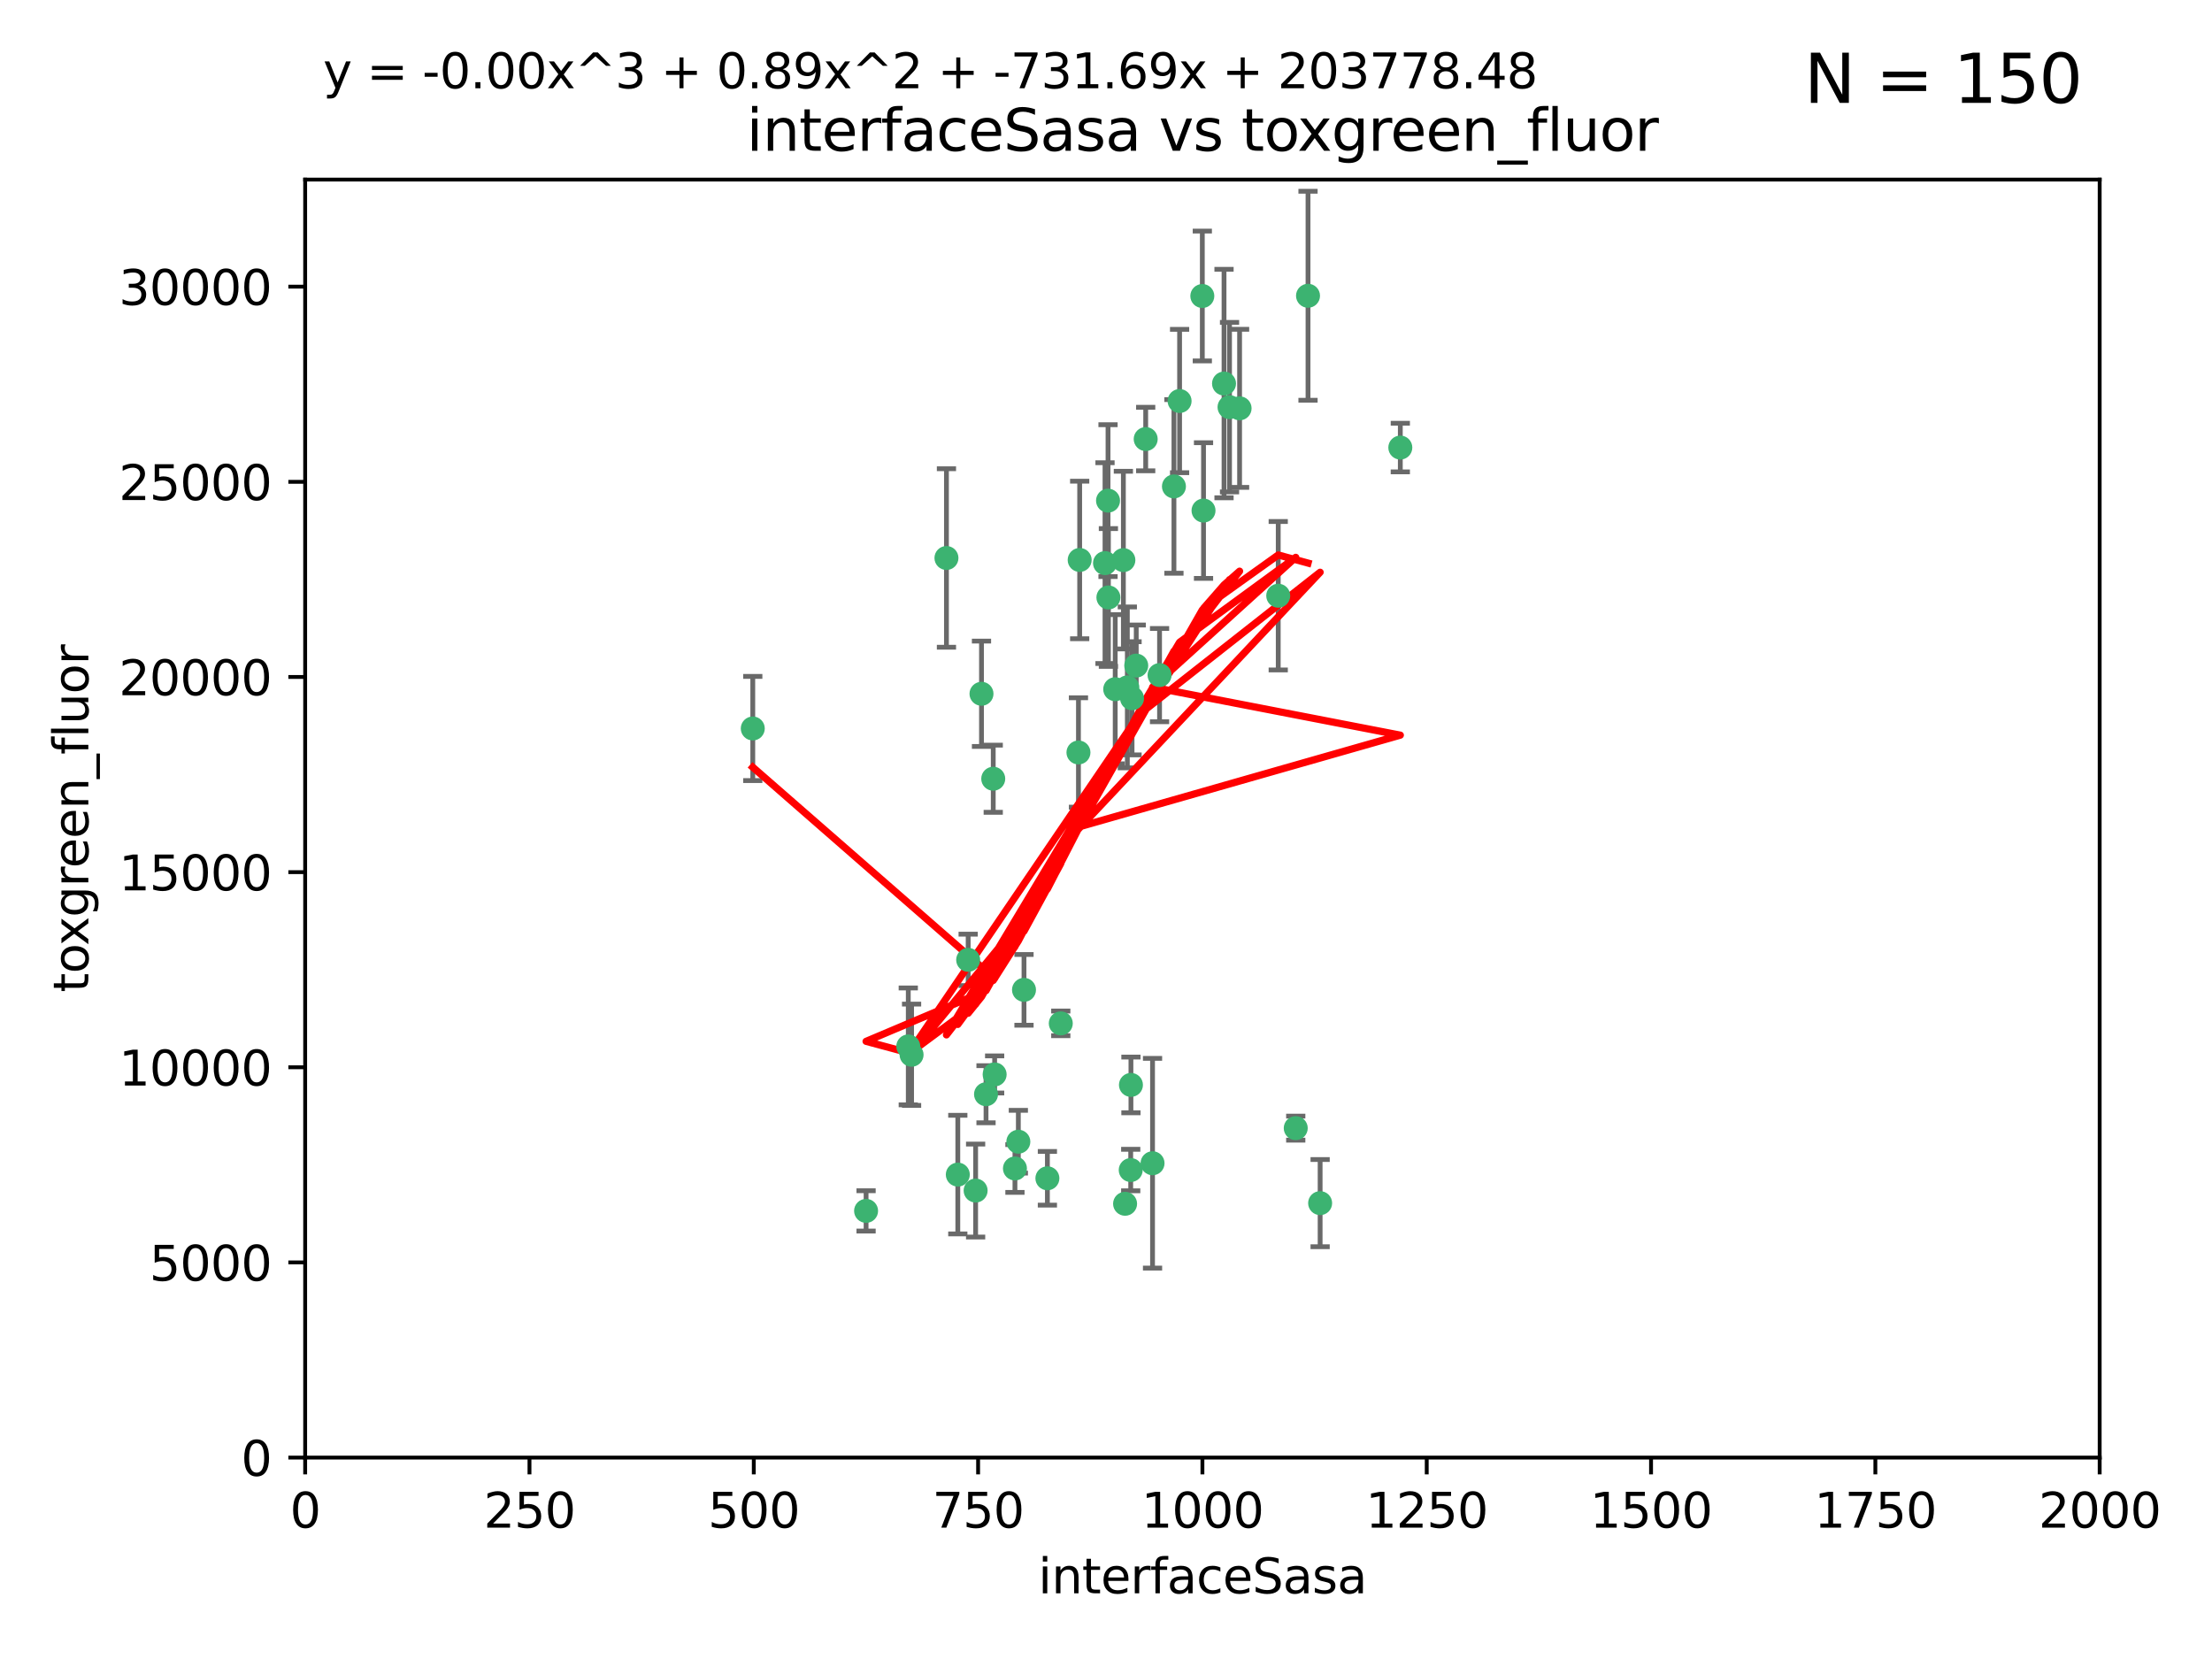<?xml version="1.0" encoding="utf-8" standalone="no"?>
<!DOCTYPE svg PUBLIC "-//W3C//DTD SVG 1.1//EN"
  "http://www.w3.org/Graphics/SVG/1.1/DTD/svg11.dtd">
<svg xmlns:xlink="http://www.w3.org/1999/xlink" width="460.8pt" height="345.6pt" viewBox="0 0 460.8 345.6" xmlns="http://www.w3.org/2000/svg" version="1.1">
 <defs>
  <style type="text/css">*{stroke-linejoin: round; stroke-linecap: butt}</style>
 </defs>
 <g id="figure_1">
  <g id="patch_1">
   <path d="M 0 345.6 
L 460.8 345.6 
L 460.8 0 
L 0 0 
z
" style="fill: #ffffff"/>
  </g>
  <g id="axes_1">
   <g id="patch_2">
    <path d="M 63.571 303.64 
L 437.4 303.64 
L 437.4 37.411 
L 63.571 37.411 
z
" style="fill: #ffffff"/>
   </g>
   <g id="PathCollection_1">
    <defs>
     <path id="mcbf1592c3c" d="M 0 1.118 
C 0.297 1.118 0.581 1 0.791 0.791 
C 1 0.581 1.118 0.297 1.118 0 
C 1.118 -0.297 1 -0.581 0.791 -0.791 
C 0.581 -1 0.297 -1.118 0 -1.118 
C -0.297 -1.118 -0.581 -1 -0.791 -0.791 
C -1 -0.581 -1.118 -0.297 -1.118 0 
C -1.118 0.297 -1 0.581 -0.791 0.791 
C -0.581 1 -0.297 1.118 0 1.118 
z
" style="stroke: #3cb371"/>
    </defs>
    <g clip-path="url(#p2c96ef1bb4)">
     <use xlink:href="#mcbf1592c3c" x="272.484" y="61.614" style="fill: #3cb371; stroke: #3cb371"/>
     <use xlink:href="#mcbf1592c3c" x="266.28" y="124.1" style="fill: #3cb371; stroke: #3cb371"/>
     <use xlink:href="#mcbf1592c3c" x="250.716" y="106.358" style="fill: #3cb371; stroke: #3cb371"/>
     <use xlink:href="#mcbf1592c3c" x="254.987" y="79.9" style="fill: #3cb371; stroke: #3cb371"/>
     <use xlink:href="#mcbf1592c3c" x="258.229" y="85.062" style="fill: #3cb371; stroke: #3cb371"/>
     <use xlink:href="#mcbf1592c3c" x="241.557" y="140.634" style="fill: #3cb371; stroke: #3cb371"/>
     <use xlink:href="#mcbf1592c3c" x="230.194" y="117.306" style="fill: #3cb371; stroke: #3cb371"/>
     <use xlink:href="#mcbf1592c3c" x="244.553" y="101.33" style="fill: #3cb371; stroke: #3cb371"/>
     <use xlink:href="#mcbf1592c3c" x="232.318" y="143.574" style="fill: #3cb371; stroke: #3cb371"/>
     <use xlink:href="#mcbf1592c3c" x="256.134" y="84.817" style="fill: #3cb371; stroke: #3cb371"/>
     <use xlink:href="#mcbf1592c3c" x="234.02" y="116.682" style="fill: #3cb371; stroke: #3cb371"/>
     <use xlink:href="#mcbf1592c3c" x="238.669" y="91.463" style="fill: #3cb371; stroke: #3cb371"/>
     <use xlink:href="#mcbf1592c3c" x="245.731" y="83.54" style="fill: #3cb371; stroke: #3cb371"/>
     <use xlink:href="#mcbf1592c3c" x="269.927" y="235.012" style="fill: #3cb371; stroke: #3cb371"/>
     <use xlink:href="#mcbf1592c3c" x="240.095" y="242.324" style="fill: #3cb371; stroke: #3cb371"/>
     <use xlink:href="#mcbf1592c3c" x="291.711" y="93.237" style="fill: #3cb371; stroke: #3cb371"/>
     <use xlink:href="#mcbf1592c3c" x="224.916" y="116.65" style="fill: #3cb371; stroke: #3cb371"/>
     <use xlink:href="#mcbf1592c3c" x="250.465" y="61.664" style="fill: #3cb371; stroke: #3cb371"/>
     <use xlink:href="#mcbf1592c3c" x="204.462" y="144.527" style="fill: #3cb371; stroke: #3cb371"/>
     <use xlink:href="#mcbf1592c3c" x="201.688" y="199.958" style="fill: #3cb371; stroke: #3cb371"/>
     <use xlink:href="#mcbf1592c3c" x="230.822" y="104.293" style="fill: #3cb371; stroke: #3cb371"/>
     <use xlink:href="#mcbf1592c3c" x="224.662" y="156.754" style="fill: #3cb371; stroke: #3cb371"/>
     <use xlink:href="#mcbf1592c3c" x="275.007" y="250.635" style="fill: #3cb371; stroke: #3cb371"/>
     <use xlink:href="#mcbf1592c3c" x="236.699" y="138.657" style="fill: #3cb371; stroke: #3cb371"/>
     <use xlink:href="#mcbf1592c3c" x="230.901" y="124.464" style="fill: #3cb371; stroke: #3cb371"/>
     <use xlink:href="#mcbf1592c3c" x="234.375" y="250.767" style="fill: #3cb371; stroke: #3cb371"/>
     <use xlink:href="#mcbf1592c3c" x="212.14" y="237.838" style="fill: #3cb371; stroke: #3cb371"/>
     <use xlink:href="#mcbf1592c3c" x="206.91" y="162.223" style="fill: #3cb371; stroke: #3cb371"/>
     <use xlink:href="#mcbf1592c3c" x="235.596" y="226.007" style="fill: #3cb371; stroke: #3cb371"/>
     <use xlink:href="#mcbf1592c3c" x="189.211" y="217.987" style="fill: #3cb371; stroke: #3cb371"/>
     <use xlink:href="#mcbf1592c3c" x="203.241" y="248.016" style="fill: #3cb371; stroke: #3cb371"/>
     <use xlink:href="#mcbf1592c3c" x="220.981" y="213.19" style="fill: #3cb371; stroke: #3cb371"/>
     <use xlink:href="#mcbf1592c3c" x="213.318" y="206.203" style="fill: #3cb371; stroke: #3cb371"/>
     <use xlink:href="#mcbf1592c3c" x="235.826" y="145.468" style="fill: #3cb371; stroke: #3cb371"/>
     <use xlink:href="#mcbf1592c3c" x="218.192" y="245.459" style="fill: #3cb371; stroke: #3cb371"/>
     <use xlink:href="#mcbf1592c3c" x="189.899" y="219.726" style="fill: #3cb371; stroke: #3cb371"/>
     <use xlink:href="#mcbf1592c3c" x="180.421" y="252.249" style="fill: #3cb371; stroke: #3cb371"/>
     <use xlink:href="#mcbf1592c3c" x="205.407" y="227.947" style="fill: #3cb371; stroke: #3cb371"/>
     <use xlink:href="#mcbf1592c3c" x="234.846" y="143.2" style="fill: #3cb371; stroke: #3cb371"/>
     <use xlink:href="#mcbf1592c3c" x="197.163" y="116.24" style="fill: #3cb371; stroke: #3cb371"/>
     <use xlink:href="#mcbf1592c3c" x="211.432" y="243.416" style="fill: #3cb371; stroke: #3cb371"/>
     <use xlink:href="#mcbf1592c3c" x="199.529" y="244.691" style="fill: #3cb371; stroke: #3cb371"/>
     <use xlink:href="#mcbf1592c3c" x="235.549" y="243.742" style="fill: #3cb371; stroke: #3cb371"/>
     <use xlink:href="#mcbf1592c3c" x="207.202" y="223.827" style="fill: #3cb371; stroke: #3cb371"/>
     <use xlink:href="#mcbf1592c3c" x="156.817" y="151.755" style="fill: #3cb371; stroke: #3cb371"/>
    </g>
   </g>
   <g id="matplotlib.axis_1">
    <g id="xtick_1">
     <g id="line2d_1">
      <defs>
       <path id="m2a754e8cc0" d="M 0 0 
L 0 3.5 
" style="stroke: #000000; stroke-width: 0.8"/>
      </defs>
      <g>
       <use xlink:href="#m2a754e8cc0" x="63.571" y="303.64" style="stroke: #000000; stroke-width: 0.8"/>
      </g>
     </g>
     <g id="text_1">
      <!-- 0 -->
      <g transform="translate(60.39 318.238)scale(0.1 -0.1)">
       <defs>
        <path id="DejaVuSans-30" d="M 2034 4250 
Q 1547 4250 1301 3770 
Q 1056 3291 1056 2328 
Q 1056 1369 1301 889 
Q 1547 409 2034 409 
Q 2525 409 2770 889 
Q 3016 1369 3016 2328 
Q 3016 3291 2770 3770 
Q 2525 4250 2034 4250 
z
M 2034 4750 
Q 2819 4750 3233 4129 
Q 3647 3509 3647 2328 
Q 3647 1150 3233 529 
Q 2819 -91 2034 -91 
Q 1250 -91 836 529 
Q 422 1150 422 2328 
Q 422 3509 836 4129 
Q 1250 4750 2034 4750 
z
" transform="scale(0.016)"/>
       </defs>
       <use xlink:href="#DejaVuSans-30"/>
      </g>
     </g>
    </g>
    <g id="xtick_2">
     <g id="line2d_2">
      <g>
       <use xlink:href="#m2a754e8cc0" x="110.3" y="303.64" style="stroke: #000000; stroke-width: 0.8"/>
      </g>
     </g>
     <g id="text_2">
      <!-- 250 -->
      <g transform="translate(100.756 318.238)scale(0.1 -0.1)">
       <defs>
        <path id="DejaVuSans-32" d="M 1228 531 
L 3431 531 
L 3431 0 
L 469 0 
L 469 531 
Q 828 903 1448 1529 
Q 2069 2156 2228 2338 
Q 2531 2678 2651 2914 
Q 2772 3150 2772 3378 
Q 2772 3750 2511 3984 
Q 2250 4219 1831 4219 
Q 1534 4219 1204 4116 
Q 875 4013 500 3803 
L 500 4441 
Q 881 4594 1212 4672 
Q 1544 4750 1819 4750 
Q 2544 4750 2975 4387 
Q 3406 4025 3406 3419 
Q 3406 3131 3298 2873 
Q 3191 2616 2906 2266 
Q 2828 2175 2409 1742 
Q 1991 1309 1228 531 
z
" transform="scale(0.016)"/>
        <path id="DejaVuSans-35" d="M 691 4666 
L 3169 4666 
L 3169 4134 
L 1269 4134 
L 1269 2991 
Q 1406 3038 1543 3061 
Q 1681 3084 1819 3084 
Q 2600 3084 3056 2656 
Q 3513 2228 3513 1497 
Q 3513 744 3044 326 
Q 2575 -91 1722 -91 
Q 1428 -91 1123 -41 
Q 819 9 494 109 
L 494 744 
Q 775 591 1075 516 
Q 1375 441 1709 441 
Q 2250 441 2565 725 
Q 2881 1009 2881 1497 
Q 2881 1984 2565 2268 
Q 2250 2553 1709 2553 
Q 1456 2553 1204 2497 
Q 953 2441 691 2322 
L 691 4666 
z
" transform="scale(0.016)"/>
       </defs>
       <use xlink:href="#DejaVuSans-32"/>
       <use xlink:href="#DejaVuSans-35" x="63.623"/>
       <use xlink:href="#DejaVuSans-30" x="127.246"/>
      </g>
     </g>
    </g>
    <g id="xtick_3">
     <g id="line2d_3">
      <g>
       <use xlink:href="#m2a754e8cc0" x="157.028" y="303.64" style="stroke: #000000; stroke-width: 0.8"/>
      </g>
     </g>
     <g id="text_3">
      <!-- 500 -->
      <g transform="translate(147.485 318.238)scale(0.1 -0.1)">
       <use xlink:href="#DejaVuSans-35"/>
       <use xlink:href="#DejaVuSans-30" x="63.623"/>
       <use xlink:href="#DejaVuSans-30" x="127.246"/>
      </g>
     </g>
    </g>
    <g id="xtick_4">
     <g id="line2d_4">
      <g>
       <use xlink:href="#m2a754e8cc0" x="203.757" y="303.64" style="stroke: #000000; stroke-width: 0.8"/>
      </g>
     </g>
     <g id="text_4">
      <!-- 750 -->
      <g transform="translate(194.213 318.238)scale(0.1 -0.1)">
       <defs>
        <path id="DejaVuSans-37" d="M 525 4666 
L 3525 4666 
L 3525 4397 
L 1831 0 
L 1172 0 
L 2766 4134 
L 525 4134 
L 525 4666 
z
" transform="scale(0.016)"/>
       </defs>
       <use xlink:href="#DejaVuSans-37"/>
       <use xlink:href="#DejaVuSans-35" x="63.623"/>
       <use xlink:href="#DejaVuSans-30" x="127.246"/>
      </g>
     </g>
    </g>
    <g id="xtick_5">
     <g id="line2d_5">
      <g>
       <use xlink:href="#m2a754e8cc0" x="250.486" y="303.64" style="stroke: #000000; stroke-width: 0.8"/>
      </g>
     </g>
     <g id="text_5">
      <!-- 1000 -->
      <g transform="translate(237.761 318.238)scale(0.1 -0.1)">
       <defs>
        <path id="DejaVuSans-31" d="M 794 531 
L 1825 531 
L 1825 4091 
L 703 3866 
L 703 4441 
L 1819 4666 
L 2450 4666 
L 2450 531 
L 3481 531 
L 3481 0 
L 794 0 
L 794 531 
z
" transform="scale(0.016)"/>
       </defs>
       <use xlink:href="#DejaVuSans-31"/>
       <use xlink:href="#DejaVuSans-30" x="63.623"/>
       <use xlink:href="#DejaVuSans-30" x="127.246"/>
       <use xlink:href="#DejaVuSans-30" x="190.869"/>
      </g>
     </g>
    </g>
    <g id="xtick_6">
     <g id="line2d_6">
      <g>
       <use xlink:href="#m2a754e8cc0" x="297.214" y="303.64" style="stroke: #000000; stroke-width: 0.8"/>
      </g>
     </g>
     <g id="text_6">
      <!-- 1250 -->
      <g transform="translate(284.489 318.238)scale(0.1 -0.1)">
       <use xlink:href="#DejaVuSans-31"/>
       <use xlink:href="#DejaVuSans-32" x="63.623"/>
       <use xlink:href="#DejaVuSans-35" x="127.246"/>
       <use xlink:href="#DejaVuSans-30" x="190.869"/>
      </g>
     </g>
    </g>
    <g id="xtick_7">
     <g id="line2d_7">
      <g>
       <use xlink:href="#m2a754e8cc0" x="343.943" y="303.64" style="stroke: #000000; stroke-width: 0.8"/>
      </g>
     </g>
     <g id="text_7">
      <!-- 1500 -->
      <g transform="translate(331.218 318.238)scale(0.1 -0.1)">
       <use xlink:href="#DejaVuSans-31"/>
       <use xlink:href="#DejaVuSans-35" x="63.623"/>
       <use xlink:href="#DejaVuSans-30" x="127.246"/>
       <use xlink:href="#DejaVuSans-30" x="190.869"/>
      </g>
     </g>
    </g>
    <g id="xtick_8">
     <g id="line2d_8">
      <g>
       <use xlink:href="#m2a754e8cc0" x="390.671" y="303.64" style="stroke: #000000; stroke-width: 0.8"/>
      </g>
     </g>
     <g id="text_8">
      <!-- 1750 -->
      <g transform="translate(377.946 318.238)scale(0.1 -0.1)">
       <use xlink:href="#DejaVuSans-31"/>
       <use xlink:href="#DejaVuSans-37" x="63.623"/>
       <use xlink:href="#DejaVuSans-35" x="127.246"/>
       <use xlink:href="#DejaVuSans-30" x="190.869"/>
      </g>
     </g>
    </g>
    <g id="xtick_9">
     <g id="line2d_9">
      <g>
       <use xlink:href="#m2a754e8cc0" x="437.4" y="303.64" style="stroke: #000000; stroke-width: 0.8"/>
      </g>
     </g>
     <g id="text_9">
      <!-- 2000 -->
      <g transform="translate(424.675 318.238)scale(0.1 -0.1)">
       <use xlink:href="#DejaVuSans-32"/>
       <use xlink:href="#DejaVuSans-30" x="63.623"/>
       <use xlink:href="#DejaVuSans-30" x="127.246"/>
       <use xlink:href="#DejaVuSans-30" x="190.869"/>
      </g>
     </g>
    </g>
    <g id="text_10">
     <!-- interfaceSasa -->
     <g transform="translate(216.279 331.917)scale(0.1 -0.1)">
      <defs>
       <path id="DejaVuSans-69" d="M 603 3500 
L 1178 3500 
L 1178 0 
L 603 0 
L 603 3500 
z
M 603 4863 
L 1178 4863 
L 1178 4134 
L 603 4134 
L 603 4863 
z
" transform="scale(0.016)"/>
       <path id="DejaVuSans-6e" d="M 3513 2113 
L 3513 0 
L 2938 0 
L 2938 2094 
Q 2938 2591 2744 2837 
Q 2550 3084 2163 3084 
Q 1697 3084 1428 2787 
Q 1159 2491 1159 1978 
L 1159 0 
L 581 0 
L 581 3500 
L 1159 3500 
L 1159 2956 
Q 1366 3272 1645 3428 
Q 1925 3584 2291 3584 
Q 2894 3584 3203 3211 
Q 3513 2838 3513 2113 
z
" transform="scale(0.016)"/>
       <path id="DejaVuSans-74" d="M 1172 4494 
L 1172 3500 
L 2356 3500 
L 2356 3053 
L 1172 3053 
L 1172 1153 
Q 1172 725 1289 603 
Q 1406 481 1766 481 
L 2356 481 
L 2356 0 
L 1766 0 
Q 1100 0 847 248 
Q 594 497 594 1153 
L 594 3053 
L 172 3053 
L 172 3500 
L 594 3500 
L 594 4494 
L 1172 4494 
z
" transform="scale(0.016)"/>
       <path id="DejaVuSans-65" d="M 3597 1894 
L 3597 1613 
L 953 1613 
Q 991 1019 1311 708 
Q 1631 397 2203 397 
Q 2534 397 2845 478 
Q 3156 559 3463 722 
L 3463 178 
Q 3153 47 2828 -22 
Q 2503 -91 2169 -91 
Q 1331 -91 842 396 
Q 353 884 353 1716 
Q 353 2575 817 3079 
Q 1281 3584 2069 3584 
Q 2775 3584 3186 3129 
Q 3597 2675 3597 1894 
z
M 3022 2063 
Q 3016 2534 2758 2815 
Q 2500 3097 2075 3097 
Q 1594 3097 1305 2825 
Q 1016 2553 972 2059 
L 3022 2063 
z
" transform="scale(0.016)"/>
       <path id="DejaVuSans-72" d="M 2631 2963 
Q 2534 3019 2420 3045 
Q 2306 3072 2169 3072 
Q 1681 3072 1420 2755 
Q 1159 2438 1159 1844 
L 1159 0 
L 581 0 
L 581 3500 
L 1159 3500 
L 1159 2956 
Q 1341 3275 1631 3429 
Q 1922 3584 2338 3584 
Q 2397 3584 2469 3576 
Q 2541 3569 2628 3553 
L 2631 2963 
z
" transform="scale(0.016)"/>
       <path id="DejaVuSans-66" d="M 2375 4863 
L 2375 4384 
L 1825 4384 
Q 1516 4384 1395 4259 
Q 1275 4134 1275 3809 
L 1275 3500 
L 2222 3500 
L 2222 3053 
L 1275 3053 
L 1275 0 
L 697 0 
L 697 3053 
L 147 3053 
L 147 3500 
L 697 3500 
L 697 3744 
Q 697 4328 969 4595 
Q 1241 4863 1831 4863 
L 2375 4863 
z
" transform="scale(0.016)"/>
       <path id="DejaVuSans-61" d="M 2194 1759 
Q 1497 1759 1228 1600 
Q 959 1441 959 1056 
Q 959 750 1161 570 
Q 1363 391 1709 391 
Q 2188 391 2477 730 
Q 2766 1069 2766 1631 
L 2766 1759 
L 2194 1759 
z
M 3341 1997 
L 3341 0 
L 2766 0 
L 2766 531 
Q 2569 213 2275 61 
Q 1981 -91 1556 -91 
Q 1019 -91 701 211 
Q 384 513 384 1019 
Q 384 1609 779 1909 
Q 1175 2209 1959 2209 
L 2766 2209 
L 2766 2266 
Q 2766 2663 2505 2880 
Q 2244 3097 1772 3097 
Q 1472 3097 1187 3025 
Q 903 2953 641 2809 
L 641 3341 
Q 956 3463 1253 3523 
Q 1550 3584 1831 3584 
Q 2591 3584 2966 3190 
Q 3341 2797 3341 1997 
z
" transform="scale(0.016)"/>
       <path id="DejaVuSans-63" d="M 3122 3366 
L 3122 2828 
Q 2878 2963 2633 3030 
Q 2388 3097 2138 3097 
Q 1578 3097 1268 2742 
Q 959 2388 959 1747 
Q 959 1106 1268 751 
Q 1578 397 2138 397 
Q 2388 397 2633 464 
Q 2878 531 3122 666 
L 3122 134 
Q 2881 22 2623 -34 
Q 2366 -91 2075 -91 
Q 1284 -91 818 406 
Q 353 903 353 1747 
Q 353 2603 823 3093 
Q 1294 3584 2113 3584 
Q 2378 3584 2631 3529 
Q 2884 3475 3122 3366 
z
" transform="scale(0.016)"/>
       <path id="DejaVuSans-53" d="M 3425 4513 
L 3425 3897 
Q 3066 4069 2747 4153 
Q 2428 4238 2131 4238 
Q 1616 4238 1336 4038 
Q 1056 3838 1056 3469 
Q 1056 3159 1242 3001 
Q 1428 2844 1947 2747 
L 2328 2669 
Q 3034 2534 3370 2195 
Q 3706 1856 3706 1288 
Q 3706 609 3251 259 
Q 2797 -91 1919 -91 
Q 1588 -91 1214 -16 
Q 841 59 441 206 
L 441 856 
Q 825 641 1194 531 
Q 1563 422 1919 422 
Q 2459 422 2753 634 
Q 3047 847 3047 1241 
Q 3047 1584 2836 1778 
Q 2625 1972 2144 2069 
L 1759 2144 
Q 1053 2284 737 2584 
Q 422 2884 422 3419 
Q 422 4038 858 4394 
Q 1294 4750 2059 4750 
Q 2388 4750 2728 4690 
Q 3069 4631 3425 4513 
z
" transform="scale(0.016)"/>
       <path id="DejaVuSans-73" d="M 2834 3397 
L 2834 2853 
Q 2591 2978 2328 3040 
Q 2066 3103 1784 3103 
Q 1356 3103 1142 2972 
Q 928 2841 928 2578 
Q 928 2378 1081 2264 
Q 1234 2150 1697 2047 
L 1894 2003 
Q 2506 1872 2764 1633 
Q 3022 1394 3022 966 
Q 3022 478 2636 193 
Q 2250 -91 1575 -91 
Q 1294 -91 989 -36 
Q 684 19 347 128 
L 347 722 
Q 666 556 975 473 
Q 1284 391 1588 391 
Q 1994 391 2212 530 
Q 2431 669 2431 922 
Q 2431 1156 2273 1281 
Q 2116 1406 1581 1522 
L 1381 1569 
Q 847 1681 609 1914 
Q 372 2147 372 2553 
Q 372 3047 722 3315 
Q 1072 3584 1716 3584 
Q 2034 3584 2315 3537 
Q 2597 3491 2834 3397 
z
" transform="scale(0.016)"/>
      </defs>
      <use xlink:href="#DejaVuSans-69"/>
      <use xlink:href="#DejaVuSans-6e" x="27.783"/>
      <use xlink:href="#DejaVuSans-74" x="91.162"/>
      <use xlink:href="#DejaVuSans-65" x="130.371"/>
      <use xlink:href="#DejaVuSans-72" x="191.895"/>
      <use xlink:href="#DejaVuSans-66" x="233.008"/>
      <use xlink:href="#DejaVuSans-61" x="268.213"/>
      <use xlink:href="#DejaVuSans-63" x="329.492"/>
      <use xlink:href="#DejaVuSans-65" x="384.473"/>
      <use xlink:href="#DejaVuSans-53" x="445.996"/>
      <use xlink:href="#DejaVuSans-61" x="509.473"/>
      <use xlink:href="#DejaVuSans-73" x="570.752"/>
      <use xlink:href="#DejaVuSans-61" x="622.852"/>
     </g>
    </g>
   </g>
   <g id="matplotlib.axis_2">
    <g id="ytick_1">
     <g id="line2d_10">
      <defs>
       <path id="m613b31218f" d="M 0 0 
L -3.5 0 
" style="stroke: #000000; stroke-width: 0.8"/>
      </defs>
      <g>
       <use xlink:href="#m613b31218f" x="63.571" y="303.64" style="stroke: #000000; stroke-width: 0.8"/>
      </g>
     </g>
     <g id="text_11">
      <!-- 0 -->
      <g transform="translate(50.209 307.439)scale(0.1 -0.1)">
       <use xlink:href="#DejaVuSans-30"/>
      </g>
     </g>
    </g>
    <g id="ytick_2">
     <g id="line2d_11">
      <g>
       <use xlink:href="#m613b31218f" x="63.571" y="262.986" style="stroke: #000000; stroke-width: 0.8"/>
      </g>
     </g>
     <g id="text_12">
      <!-- 5000 -->
      <g transform="translate(31.121 266.786)scale(0.1 -0.1)">
       <use xlink:href="#DejaVuSans-35"/>
       <use xlink:href="#DejaVuSans-30" x="63.623"/>
       <use xlink:href="#DejaVuSans-30" x="127.246"/>
       <use xlink:href="#DejaVuSans-30" x="190.869"/>
      </g>
     </g>
    </g>
    <g id="ytick_3">
     <g id="line2d_12">
      <g>
       <use xlink:href="#m613b31218f" x="63.571" y="222.333" style="stroke: #000000; stroke-width: 0.8"/>
      </g>
     </g>
     <g id="text_13">
      <!-- 10000 -->
      <g transform="translate(24.759 226.132)scale(0.1 -0.1)">
       <use xlink:href="#DejaVuSans-31"/>
       <use xlink:href="#DejaVuSans-30" x="63.623"/>
       <use xlink:href="#DejaVuSans-30" x="127.246"/>
       <use xlink:href="#DejaVuSans-30" x="190.869"/>
       <use xlink:href="#DejaVuSans-30" x="254.492"/>
      </g>
     </g>
    </g>
    <g id="ytick_4">
     <g id="line2d_13">
      <g>
       <use xlink:href="#m613b31218f" x="63.571" y="181.679" style="stroke: #000000; stroke-width: 0.8"/>
      </g>
     </g>
     <g id="text_14">
      <!-- 15000 -->
      <g transform="translate(24.759 185.478)scale(0.1 -0.1)">
       <use xlink:href="#DejaVuSans-31"/>
       <use xlink:href="#DejaVuSans-35" x="63.623"/>
       <use xlink:href="#DejaVuSans-30" x="127.246"/>
       <use xlink:href="#DejaVuSans-30" x="190.869"/>
       <use xlink:href="#DejaVuSans-30" x="254.492"/>
      </g>
     </g>
    </g>
    <g id="ytick_5">
     <g id="line2d_14">
      <g>
       <use xlink:href="#m613b31218f" x="63.571" y="141.026" style="stroke: #000000; stroke-width: 0.8"/>
      </g>
     </g>
     <g id="text_15">
      <!-- 20000 -->
      <g transform="translate(24.759 144.825)scale(0.1 -0.1)">
       <use xlink:href="#DejaVuSans-32"/>
       <use xlink:href="#DejaVuSans-30" x="63.623"/>
       <use xlink:href="#DejaVuSans-30" x="127.246"/>
       <use xlink:href="#DejaVuSans-30" x="190.869"/>
       <use xlink:href="#DejaVuSans-30" x="254.492"/>
      </g>
     </g>
    </g>
    <g id="ytick_6">
     <g id="line2d_15">
      <g>
       <use xlink:href="#m613b31218f" x="63.571" y="100.372" style="stroke: #000000; stroke-width: 0.8"/>
      </g>
     </g>
     <g id="text_16">
      <!-- 25000 -->
      <g transform="translate(24.759 104.171)scale(0.1 -0.1)">
       <use xlink:href="#DejaVuSans-32"/>
       <use xlink:href="#DejaVuSans-35" x="63.623"/>
       <use xlink:href="#DejaVuSans-30" x="127.246"/>
       <use xlink:href="#DejaVuSans-30" x="190.869"/>
       <use xlink:href="#DejaVuSans-30" x="254.492"/>
      </g>
     </g>
    </g>
    <g id="ytick_7">
     <g id="line2d_16">
      <g>
       <use xlink:href="#m613b31218f" x="63.571" y="59.718" style="stroke: #000000; stroke-width: 0.8"/>
      </g>
     </g>
     <g id="text_17">
      <!-- 30000 -->
      <g transform="translate(24.759 63.518)scale(0.1 -0.1)">
       <defs>
        <path id="DejaVuSans-33" d="M 2597 2516 
Q 3050 2419 3304 2112 
Q 3559 1806 3559 1356 
Q 3559 666 3084 287 
Q 2609 -91 1734 -91 
Q 1441 -91 1130 -33 
Q 819 25 488 141 
L 488 750 
Q 750 597 1062 519 
Q 1375 441 1716 441 
Q 2309 441 2620 675 
Q 2931 909 2931 1356 
Q 2931 1769 2642 2001 
Q 2353 2234 1838 2234 
L 1294 2234 
L 1294 2753 
L 1863 2753 
Q 2328 2753 2575 2939 
Q 2822 3125 2822 3475 
Q 2822 3834 2567 4026 
Q 2313 4219 1838 4219 
Q 1578 4219 1281 4162 
Q 984 4106 628 3988 
L 628 4550 
Q 988 4650 1302 4700 
Q 1616 4750 1894 4750 
Q 2613 4750 3031 4423 
Q 3450 4097 3450 3541 
Q 3450 3153 3228 2886 
Q 3006 2619 2597 2516 
z
" transform="scale(0.016)"/>
       </defs>
       <use xlink:href="#DejaVuSans-33"/>
       <use xlink:href="#DejaVuSans-30" x="63.623"/>
       <use xlink:href="#DejaVuSans-30" x="127.246"/>
       <use xlink:href="#DejaVuSans-30" x="190.869"/>
       <use xlink:href="#DejaVuSans-30" x="254.492"/>
      </g>
     </g>
    </g>
    <g id="text_18">
     <!-- toxgreen_fluor -->
     <g transform="translate(18.401 206.72)rotate(-90)scale(0.1 -0.1)">
      <defs>
       <path id="DejaVuSans-6f" d="M 1959 3097 
Q 1497 3097 1228 2736 
Q 959 2375 959 1747 
Q 959 1119 1226 758 
Q 1494 397 1959 397 
Q 2419 397 2687 759 
Q 2956 1122 2956 1747 
Q 2956 2369 2687 2733 
Q 2419 3097 1959 3097 
z
M 1959 3584 
Q 2709 3584 3137 3096 
Q 3566 2609 3566 1747 
Q 3566 888 3137 398 
Q 2709 -91 1959 -91 
Q 1206 -91 779 398 
Q 353 888 353 1747 
Q 353 2609 779 3096 
Q 1206 3584 1959 3584 
z
" transform="scale(0.016)"/>
       <path id="DejaVuSans-78" d="M 3513 3500 
L 2247 1797 
L 3578 0 
L 2900 0 
L 1881 1375 
L 863 0 
L 184 0 
L 1544 1831 
L 300 3500 
L 978 3500 
L 1906 2253 
L 2834 3500 
L 3513 3500 
z
" transform="scale(0.016)"/>
       <path id="DejaVuSans-67" d="M 2906 1791 
Q 2906 2416 2648 2759 
Q 2391 3103 1925 3103 
Q 1463 3103 1205 2759 
Q 947 2416 947 1791 
Q 947 1169 1205 825 
Q 1463 481 1925 481 
Q 2391 481 2648 825 
Q 2906 1169 2906 1791 
z
M 3481 434 
Q 3481 -459 3084 -895 
Q 2688 -1331 1869 -1331 
Q 1566 -1331 1297 -1286 
Q 1028 -1241 775 -1147 
L 775 -588 
Q 1028 -725 1275 -790 
Q 1522 -856 1778 -856 
Q 2344 -856 2625 -561 
Q 2906 -266 2906 331 
L 2906 616 
Q 2728 306 2450 153 
Q 2172 0 1784 0 
Q 1141 0 747 490 
Q 353 981 353 1791 
Q 353 2603 747 3093 
Q 1141 3584 1784 3584 
Q 2172 3584 2450 3431 
Q 2728 3278 2906 2969 
L 2906 3500 
L 3481 3500 
L 3481 434 
z
" transform="scale(0.016)"/>
       <path id="DejaVuSans-5f" d="M 3263 -1063 
L 3263 -1509 
L -63 -1509 
L -63 -1063 
L 3263 -1063 
z
" transform="scale(0.016)"/>
       <path id="DejaVuSans-6c" d="M 603 4863 
L 1178 4863 
L 1178 0 
L 603 0 
L 603 4863 
z
" transform="scale(0.016)"/>
       <path id="DejaVuSans-75" d="M 544 1381 
L 544 3500 
L 1119 3500 
L 1119 1403 
Q 1119 906 1312 657 
Q 1506 409 1894 409 
Q 2359 409 2629 706 
Q 2900 1003 2900 1516 
L 2900 3500 
L 3475 3500 
L 3475 0 
L 2900 0 
L 2900 538 
Q 2691 219 2414 64 
Q 2138 -91 1772 -91 
Q 1169 -91 856 284 
Q 544 659 544 1381 
z
M 1991 3584 
L 1991 3584 
z
" transform="scale(0.016)"/>
      </defs>
      <use xlink:href="#DejaVuSans-74"/>
      <use xlink:href="#DejaVuSans-6f" x="39.209"/>
      <use xlink:href="#DejaVuSans-78" x="97.266"/>
      <use xlink:href="#DejaVuSans-67" x="156.445"/>
      <use xlink:href="#DejaVuSans-72" x="219.922"/>
      <use xlink:href="#DejaVuSans-65" x="258.785"/>
      <use xlink:href="#DejaVuSans-65" x="320.309"/>
      <use xlink:href="#DejaVuSans-6e" x="381.832"/>
      <use xlink:href="#DejaVuSans-5f" x="445.211"/>
      <use xlink:href="#DejaVuSans-66" x="495.211"/>
      <use xlink:href="#DejaVuSans-6c" x="530.416"/>
      <use xlink:href="#DejaVuSans-75" x="558.199"/>
      <use xlink:href="#DejaVuSans-6f" x="621.578"/>
      <use xlink:href="#DejaVuSans-72" x="682.76"/>
     </g>
    </g>
   </g>
   <g id="LineCollection_1">
    <path d="M 272.484 83.38 
L 272.484 39.848 
" clip-path="url(#p2c96ef1bb4)" style="fill: none; stroke: #696969"/>
    <path d="M 266.28 139.562 
L 266.28 108.638 
" clip-path="url(#p2c96ef1bb4)" style="fill: none; stroke: #696969"/>
    <path d="M 250.716 120.489 
L 250.716 92.227 
" clip-path="url(#p2c96ef1bb4)" style="fill: none; stroke: #696969"/>
    <path d="M 254.987 103.698 
L 254.987 56.102 
" clip-path="url(#p2c96ef1bb4)" style="fill: none; stroke: #696969"/>
    <path d="M 258.229 101.528 
L 258.229 68.595 
" clip-path="url(#p2c96ef1bb4)" style="fill: none; stroke: #696969"/>
    <path d="M 241.557 150.349 
L 241.557 130.92 
" clip-path="url(#p2c96ef1bb4)" style="fill: none; stroke: #696969"/>
    <path d="M 230.194 138.218 
L 230.194 96.393 
" clip-path="url(#p2c96ef1bb4)" style="fill: none; stroke: #696969"/>
    <path d="M 244.553 119.415 
L 244.553 83.245 
" clip-path="url(#p2c96ef1bb4)" style="fill: none; stroke: #696969"/>
    <path d="M 232.318 159.116 
L 232.318 128.031 
" clip-path="url(#p2c96ef1bb4)" style="fill: none; stroke: #696969"/>
    <path d="M 256.134 102.476 
L 256.134 67.157 
" clip-path="url(#p2c96ef1bb4)" style="fill: none; stroke: #696969"/>
    <path d="M 234.02 135.19 
L 234.02 98.175 
" clip-path="url(#p2c96ef1bb4)" style="fill: none; stroke: #696969"/>
    <path d="M 238.669 98.075 
L 238.669 84.85 
" clip-path="url(#p2c96ef1bb4)" style="fill: none; stroke: #696969"/>
    <path d="M 245.731 98.468 
L 245.731 68.613 
" clip-path="url(#p2c96ef1bb4)" style="fill: none; stroke: #696969"/>
    <path d="M 269.927 237.516 
L 269.927 232.507 
" clip-path="url(#p2c96ef1bb4)" style="fill: none; stroke: #696969"/>
    <path d="M 240.095 264.166 
L 240.095 220.481 
" clip-path="url(#p2c96ef1bb4)" style="fill: none; stroke: #696969"/>
    <path d="M 291.711 98.3 
L 291.711 88.175 
" clip-path="url(#p2c96ef1bb4)" style="fill: none; stroke: #696969"/>
    <path d="M 224.916 133.058 
L 224.916 100.243 
" clip-path="url(#p2c96ef1bb4)" style="fill: none; stroke: #696969"/>
    <path d="M 250.465 75.185 
L 250.465 48.142 
" clip-path="url(#p2c96ef1bb4)" style="fill: none; stroke: #696969"/>
    <path d="M 204.462 155.498 
L 204.462 133.556 
" clip-path="url(#p2c96ef1bb4)" style="fill: none; stroke: #696969"/>
    <path d="M 201.688 205.31 
L 201.688 194.605 
" clip-path="url(#p2c96ef1bb4)" style="fill: none; stroke: #696969"/>
    <path d="M 230.822 120.111 
L 230.822 88.475 
" clip-path="url(#p2c96ef1bb4)" style="fill: none; stroke: #696969"/>
    <path d="M 224.662 168.148 
L 224.662 145.359 
" clip-path="url(#p2c96ef1bb4)" style="fill: none; stroke: #696969"/>
    <path d="M 275.007 259.717 
L 275.007 241.553 
" clip-path="url(#p2c96ef1bb4)" style="fill: none; stroke: #696969"/>
    <path d="M 236.699 147.112 
L 236.699 130.202 
" clip-path="url(#p2c96ef1bb4)" style="fill: none; stroke: #696969"/>
    <path d="M 230.901 138.816 
L 230.901 110.112 
" clip-path="url(#p2c96ef1bb4)" style="fill: none; stroke: #696969"/>
    <path d="M 234.375 251.458 
L 234.375 250.077 
" clip-path="url(#p2c96ef1bb4)" style="fill: none; stroke: #696969"/>
    <path d="M 212.14 244.374 
L 212.14 231.301 
" clip-path="url(#p2c96ef1bb4)" style="fill: none; stroke: #696969"/>
    <path d="M 206.91 169.217 
L 206.91 155.229 
" clip-path="url(#p2c96ef1bb4)" style="fill: none; stroke: #696969"/>
    <path d="M 235.596 231.811 
L 235.596 220.203 
" clip-path="url(#p2c96ef1bb4)" style="fill: none; stroke: #696969"/>
    <path d="M 189.211 230.162 
L 189.211 205.812 
" clip-path="url(#p2c96ef1bb4)" style="fill: none; stroke: #696969"/>
    <path d="M 203.241 257.7 
L 203.241 238.331 
" clip-path="url(#p2c96ef1bb4)" style="fill: none; stroke: #696969"/>
    <path d="M 220.981 215.762 
L 220.981 210.618 
" clip-path="url(#p2c96ef1bb4)" style="fill: none; stroke: #696969"/>
    <path d="M 213.318 213.569 
L 213.318 198.836 
" clip-path="url(#p2c96ef1bb4)" style="fill: none; stroke: #696969"/>
    <path d="M 235.826 157.254 
L 235.826 133.683 
" clip-path="url(#p2c96ef1bb4)" style="fill: none; stroke: #696969"/>
    <path d="M 218.192 251.049 
L 218.192 239.868 
" clip-path="url(#p2c96ef1bb4)" style="fill: none; stroke: #696969"/>
    <path d="M 189.899 230.277 
L 189.899 209.176 
" clip-path="url(#p2c96ef1bb4)" style="fill: none; stroke: #696969"/>
    <path d="M 180.421 256.451 
L 180.421 248.048 
" clip-path="url(#p2c96ef1bb4)" style="fill: none; stroke: #696969"/>
    <path d="M 205.407 233.892 
L 205.407 222.002 
" clip-path="url(#p2c96ef1bb4)" style="fill: none; stroke: #696969"/>
    <path d="M 234.846 159.961 
L 234.846 126.439 
" clip-path="url(#p2c96ef1bb4)" style="fill: none; stroke: #696969"/>
    <path d="M 197.163 134.83 
L 197.163 97.649 
" clip-path="url(#p2c96ef1bb4)" style="fill: none; stroke: #696969"/>
    <path d="M 211.432 248.392 
L 211.432 238.44 
" clip-path="url(#p2c96ef1bb4)" style="fill: none; stroke: #696969"/>
    <path d="M 199.529 257.049 
L 199.529 232.333 
" clip-path="url(#p2c96ef1bb4)" style="fill: none; stroke: #696969"/>
    <path d="M 235.549 248.063 
L 235.549 239.42 
" clip-path="url(#p2c96ef1bb4)" style="fill: none; stroke: #696969"/>
    <path d="M 207.202 227.689 
L 207.202 219.964 
" clip-path="url(#p2c96ef1bb4)" style="fill: none; stroke: #696969"/>
    <path d="M 156.817 162.606 
L 156.817 140.905 
" clip-path="url(#p2c96ef1bb4)" style="fill: none; stroke: #696969"/>
   </g>
   <g id="line2d_17">
    <defs>
     <path id="m957fcc8930" d="M 2 0 
L -2 -0 
" style="stroke: #696969"/>
    </defs>
    <g clip-path="url(#p2c96ef1bb4)">
     <use xlink:href="#m957fcc8930" x="272.484" y="83.38" style="fill: #696969; stroke: #696969"/>
     <use xlink:href="#m957fcc8930" x="266.28" y="139.562" style="fill: #696969; stroke: #696969"/>
     <use xlink:href="#m957fcc8930" x="250.716" y="120.489" style="fill: #696969; stroke: #696969"/>
     <use xlink:href="#m957fcc8930" x="254.987" y="103.698" style="fill: #696969; stroke: #696969"/>
     <use xlink:href="#m957fcc8930" x="258.229" y="101.528" style="fill: #696969; stroke: #696969"/>
     <use xlink:href="#m957fcc8930" x="241.557" y="150.349" style="fill: #696969; stroke: #696969"/>
     <use xlink:href="#m957fcc8930" x="230.194" y="138.218" style="fill: #696969; stroke: #696969"/>
     <use xlink:href="#m957fcc8930" x="244.553" y="119.415" style="fill: #696969; stroke: #696969"/>
     <use xlink:href="#m957fcc8930" x="232.318" y="159.116" style="fill: #696969; stroke: #696969"/>
     <use xlink:href="#m957fcc8930" x="256.134" y="102.476" style="fill: #696969; stroke: #696969"/>
     <use xlink:href="#m957fcc8930" x="234.02" y="135.19" style="fill: #696969; stroke: #696969"/>
     <use xlink:href="#m957fcc8930" x="238.669" y="98.075" style="fill: #696969; stroke: #696969"/>
     <use xlink:href="#m957fcc8930" x="245.731" y="98.468" style="fill: #696969; stroke: #696969"/>
     <use xlink:href="#m957fcc8930" x="269.927" y="237.516" style="fill: #696969; stroke: #696969"/>
     <use xlink:href="#m957fcc8930" x="240.095" y="264.166" style="fill: #696969; stroke: #696969"/>
     <use xlink:href="#m957fcc8930" x="291.711" y="98.3" style="fill: #696969; stroke: #696969"/>
     <use xlink:href="#m957fcc8930" x="224.916" y="133.058" style="fill: #696969; stroke: #696969"/>
     <use xlink:href="#m957fcc8930" x="250.465" y="75.185" style="fill: #696969; stroke: #696969"/>
     <use xlink:href="#m957fcc8930" x="204.462" y="155.498" style="fill: #696969; stroke: #696969"/>
     <use xlink:href="#m957fcc8930" x="201.688" y="205.31" style="fill: #696969; stroke: #696969"/>
     <use xlink:href="#m957fcc8930" x="230.822" y="120.111" style="fill: #696969; stroke: #696969"/>
     <use xlink:href="#m957fcc8930" x="224.662" y="168.148" style="fill: #696969; stroke: #696969"/>
     <use xlink:href="#m957fcc8930" x="275.007" y="259.717" style="fill: #696969; stroke: #696969"/>
     <use xlink:href="#m957fcc8930" x="236.699" y="147.112" style="fill: #696969; stroke: #696969"/>
     <use xlink:href="#m957fcc8930" x="230.901" y="138.816" style="fill: #696969; stroke: #696969"/>
     <use xlink:href="#m957fcc8930" x="234.375" y="251.458" style="fill: #696969; stroke: #696969"/>
     <use xlink:href="#m957fcc8930" x="212.14" y="244.374" style="fill: #696969; stroke: #696969"/>
     <use xlink:href="#m957fcc8930" x="206.91" y="169.217" style="fill: #696969; stroke: #696969"/>
     <use xlink:href="#m957fcc8930" x="235.596" y="231.811" style="fill: #696969; stroke: #696969"/>
     <use xlink:href="#m957fcc8930" x="189.211" y="230.162" style="fill: #696969; stroke: #696969"/>
     <use xlink:href="#m957fcc8930" x="203.241" y="257.7" style="fill: #696969; stroke: #696969"/>
     <use xlink:href="#m957fcc8930" x="220.981" y="215.762" style="fill: #696969; stroke: #696969"/>
     <use xlink:href="#m957fcc8930" x="213.318" y="213.569" style="fill: #696969; stroke: #696969"/>
     <use xlink:href="#m957fcc8930" x="235.826" y="157.254" style="fill: #696969; stroke: #696969"/>
     <use xlink:href="#m957fcc8930" x="218.192" y="251.049" style="fill: #696969; stroke: #696969"/>
     <use xlink:href="#m957fcc8930" x="189.899" y="230.277" style="fill: #696969; stroke: #696969"/>
     <use xlink:href="#m957fcc8930" x="180.421" y="256.451" style="fill: #696969; stroke: #696969"/>
     <use xlink:href="#m957fcc8930" x="205.407" y="233.892" style="fill: #696969; stroke: #696969"/>
     <use xlink:href="#m957fcc8930" x="234.846" y="159.961" style="fill: #696969; stroke: #696969"/>
     <use xlink:href="#m957fcc8930" x="197.163" y="134.83" style="fill: #696969; stroke: #696969"/>
     <use xlink:href="#m957fcc8930" x="211.432" y="248.392" style="fill: #696969; stroke: #696969"/>
     <use xlink:href="#m957fcc8930" x="199.529" y="257.049" style="fill: #696969; stroke: #696969"/>
     <use xlink:href="#m957fcc8930" x="235.549" y="248.063" style="fill: #696969; stroke: #696969"/>
     <use xlink:href="#m957fcc8930" x="207.202" y="227.689" style="fill: #696969; stroke: #696969"/>
     <use xlink:href="#m957fcc8930" x="156.817" y="162.606" style="fill: #696969; stroke: #696969"/>
    </g>
   </g>
   <g id="line2d_18">
    <g clip-path="url(#p2c96ef1bb4)">
     <use xlink:href="#m957fcc8930" x="272.484" y="39.848" style="fill: #696969; stroke: #696969"/>
     <use xlink:href="#m957fcc8930" x="266.28" y="108.638" style="fill: #696969; stroke: #696969"/>
     <use xlink:href="#m957fcc8930" x="250.716" y="92.227" style="fill: #696969; stroke: #696969"/>
     <use xlink:href="#m957fcc8930" x="254.987" y="56.102" style="fill: #696969; stroke: #696969"/>
     <use xlink:href="#m957fcc8930" x="258.229" y="68.595" style="fill: #696969; stroke: #696969"/>
     <use xlink:href="#m957fcc8930" x="241.557" y="130.92" style="fill: #696969; stroke: #696969"/>
     <use xlink:href="#m957fcc8930" x="230.194" y="96.393" style="fill: #696969; stroke: #696969"/>
     <use xlink:href="#m957fcc8930" x="244.553" y="83.245" style="fill: #696969; stroke: #696969"/>
     <use xlink:href="#m957fcc8930" x="232.318" y="128.031" style="fill: #696969; stroke: #696969"/>
     <use xlink:href="#m957fcc8930" x="256.134" y="67.157" style="fill: #696969; stroke: #696969"/>
     <use xlink:href="#m957fcc8930" x="234.02" y="98.175" style="fill: #696969; stroke: #696969"/>
     <use xlink:href="#m957fcc8930" x="238.669" y="84.85" style="fill: #696969; stroke: #696969"/>
     <use xlink:href="#m957fcc8930" x="245.731" y="68.613" style="fill: #696969; stroke: #696969"/>
     <use xlink:href="#m957fcc8930" x="269.927" y="232.507" style="fill: #696969; stroke: #696969"/>
     <use xlink:href="#m957fcc8930" x="240.095" y="220.481" style="fill: #696969; stroke: #696969"/>
     <use xlink:href="#m957fcc8930" x="291.711" y="88.175" style="fill: #696969; stroke: #696969"/>
     <use xlink:href="#m957fcc8930" x="224.916" y="100.243" style="fill: #696969; stroke: #696969"/>
     <use xlink:href="#m957fcc8930" x="250.465" y="48.142" style="fill: #696969; stroke: #696969"/>
     <use xlink:href="#m957fcc8930" x="204.462" y="133.556" style="fill: #696969; stroke: #696969"/>
     <use xlink:href="#m957fcc8930" x="201.688" y="194.605" style="fill: #696969; stroke: #696969"/>
     <use xlink:href="#m957fcc8930" x="230.822" y="88.475" style="fill: #696969; stroke: #696969"/>
     <use xlink:href="#m957fcc8930" x="224.662" y="145.359" style="fill: #696969; stroke: #696969"/>
     <use xlink:href="#m957fcc8930" x="275.007" y="241.553" style="fill: #696969; stroke: #696969"/>
     <use xlink:href="#m957fcc8930" x="236.699" y="130.202" style="fill: #696969; stroke: #696969"/>
     <use xlink:href="#m957fcc8930" x="230.901" y="110.112" style="fill: #696969; stroke: #696969"/>
     <use xlink:href="#m957fcc8930" x="234.375" y="250.077" style="fill: #696969; stroke: #696969"/>
     <use xlink:href="#m957fcc8930" x="212.14" y="231.301" style="fill: #696969; stroke: #696969"/>
     <use xlink:href="#m957fcc8930" x="206.91" y="155.229" style="fill: #696969; stroke: #696969"/>
     <use xlink:href="#m957fcc8930" x="235.596" y="220.203" style="fill: #696969; stroke: #696969"/>
     <use xlink:href="#m957fcc8930" x="189.211" y="205.812" style="fill: #696969; stroke: #696969"/>
     <use xlink:href="#m957fcc8930" x="203.241" y="238.331" style="fill: #696969; stroke: #696969"/>
     <use xlink:href="#m957fcc8930" x="220.981" y="210.618" style="fill: #696969; stroke: #696969"/>
     <use xlink:href="#m957fcc8930" x="213.318" y="198.836" style="fill: #696969; stroke: #696969"/>
     <use xlink:href="#m957fcc8930" x="235.826" y="133.683" style="fill: #696969; stroke: #696969"/>
     <use xlink:href="#m957fcc8930" x="218.192" y="239.868" style="fill: #696969; stroke: #696969"/>
     <use xlink:href="#m957fcc8930" x="189.899" y="209.176" style="fill: #696969; stroke: #696969"/>
     <use xlink:href="#m957fcc8930" x="180.421" y="248.048" style="fill: #696969; stroke: #696969"/>
     <use xlink:href="#m957fcc8930" x="205.407" y="222.002" style="fill: #696969; stroke: #696969"/>
     <use xlink:href="#m957fcc8930" x="234.846" y="126.439" style="fill: #696969; stroke: #696969"/>
     <use xlink:href="#m957fcc8930" x="197.163" y="97.649" style="fill: #696969; stroke: #696969"/>
     <use xlink:href="#m957fcc8930" x="211.432" y="238.44" style="fill: #696969; stroke: #696969"/>
     <use xlink:href="#m957fcc8930" x="199.529" y="232.333" style="fill: #696969; stroke: #696969"/>
     <use xlink:href="#m957fcc8930" x="235.549" y="239.42" style="fill: #696969; stroke: #696969"/>
     <use xlink:href="#m957fcc8930" x="207.202" y="219.964" style="fill: #696969; stroke: #696969"/>
     <use xlink:href="#m957fcc8930" x="156.817" y="140.905" style="fill: #696969; stroke: #696969"/>
    </g>
   </g>
   <g id="line2d_19">
    <path d="M 272.484 117.3 
L 266.28 115.61 
L 250.716 126.736 
L 254.987 121.85 
L 258.229 118.984 
L 241.557 140.605 
L 230.194 161.812 
L 244.553 135.64 
L 232.318 157.665 
L 256.134 120.747 
L 234.02 154.379 
L 238.669 145.699 
L 245.731 133.792 
L 269.927 116.105 
L 240.095 143.15 
L 291.711 153.145 
L 224.916 172.218 
L 250.465 127.058 
L 204.462 207.644 
L 201.688 211.076 
L 230.822 160.581 
L 224.662 172.718 
L 275.007 119.21 
L 236.699 149.316 
L 230.901 160.427 
L 234.375 153.7 
L 212.14 196.002 
L 206.91 204.245 
L 235.596 151.383 
L 189.211 219.604 
L 203.241 209.211 
L 220.981 179.889 
L 213.318 193.99 
L 235.826 150.95 
L 218.192 185.187 
L 189.899 219.478 
L 180.421 216.932 
L 205.407 206.37 
L 234.846 152.802 
L 197.163 215.586 
L 211.432 197.188 
L 199.529 213.406 
L 235.549 151.471 
L 207.202 203.819 
L 156.817 159.826 
" clip-path="url(#p2c96ef1bb4)" style="fill: none; stroke: #ff0000; stroke-width: 1.5; stroke-linecap: square"/>
   </g>
   <g id="line2d_20">
    <defs>
     <path id="me89761b86e" d="M 0 2 
C 0.53 2 1.039 1.789 1.414 1.414 
C 1.789 1.039 2 0.53 2 0 
C 2 -0.53 1.789 -1.039 1.414 -1.414 
C 1.039 -1.789 0.53 -2 0 -2 
C -0.53 -2 -1.039 -1.789 -1.414 -1.414 
C -1.789 -1.039 -2 -0.53 -2 0 
C -2 0.53 -1.789 1.039 -1.414 1.414 
C -1.039 1.789 -0.53 2 0 2 
z
" style="stroke: #3cb371"/>
    </defs>
    <g clip-path="url(#p2c96ef1bb4)">
     <use xlink:href="#me89761b86e" x="272.484" y="61.614" style="fill: #3cb371; stroke: #3cb371"/>
     <use xlink:href="#me89761b86e" x="266.28" y="124.1" style="fill: #3cb371; stroke: #3cb371"/>
     <use xlink:href="#me89761b86e" x="250.716" y="106.358" style="fill: #3cb371; stroke: #3cb371"/>
     <use xlink:href="#me89761b86e" x="254.987" y="79.9" style="fill: #3cb371; stroke: #3cb371"/>
     <use xlink:href="#me89761b86e" x="258.229" y="85.062" style="fill: #3cb371; stroke: #3cb371"/>
     <use xlink:href="#me89761b86e" x="241.557" y="140.634" style="fill: #3cb371; stroke: #3cb371"/>
     <use xlink:href="#me89761b86e" x="230.194" y="117.306" style="fill: #3cb371; stroke: #3cb371"/>
     <use xlink:href="#me89761b86e" x="244.553" y="101.33" style="fill: #3cb371; stroke: #3cb371"/>
     <use xlink:href="#me89761b86e" x="232.318" y="143.574" style="fill: #3cb371; stroke: #3cb371"/>
     <use xlink:href="#me89761b86e" x="256.134" y="84.817" style="fill: #3cb371; stroke: #3cb371"/>
     <use xlink:href="#me89761b86e" x="234.02" y="116.682" style="fill: #3cb371; stroke: #3cb371"/>
     <use xlink:href="#me89761b86e" x="238.669" y="91.463" style="fill: #3cb371; stroke: #3cb371"/>
     <use xlink:href="#me89761b86e" x="245.731" y="83.54" style="fill: #3cb371; stroke: #3cb371"/>
     <use xlink:href="#me89761b86e" x="269.927" y="235.012" style="fill: #3cb371; stroke: #3cb371"/>
     <use xlink:href="#me89761b86e" x="240.095" y="242.324" style="fill: #3cb371; stroke: #3cb371"/>
     <use xlink:href="#me89761b86e" x="291.711" y="93.237" style="fill: #3cb371; stroke: #3cb371"/>
     <use xlink:href="#me89761b86e" x="224.916" y="116.65" style="fill: #3cb371; stroke: #3cb371"/>
     <use xlink:href="#me89761b86e" x="250.465" y="61.664" style="fill: #3cb371; stroke: #3cb371"/>
     <use xlink:href="#me89761b86e" x="204.462" y="144.527" style="fill: #3cb371; stroke: #3cb371"/>
     <use xlink:href="#me89761b86e" x="201.688" y="199.958" style="fill: #3cb371; stroke: #3cb371"/>
     <use xlink:href="#me89761b86e" x="230.822" y="104.293" style="fill: #3cb371; stroke: #3cb371"/>
     <use xlink:href="#me89761b86e" x="224.662" y="156.754" style="fill: #3cb371; stroke: #3cb371"/>
     <use xlink:href="#me89761b86e" x="275.007" y="250.635" style="fill: #3cb371; stroke: #3cb371"/>
     <use xlink:href="#me89761b86e" x="236.699" y="138.657" style="fill: #3cb371; stroke: #3cb371"/>
     <use xlink:href="#me89761b86e" x="230.901" y="124.464" style="fill: #3cb371; stroke: #3cb371"/>
     <use xlink:href="#me89761b86e" x="234.375" y="250.767" style="fill: #3cb371; stroke: #3cb371"/>
     <use xlink:href="#me89761b86e" x="212.14" y="237.838" style="fill: #3cb371; stroke: #3cb371"/>
     <use xlink:href="#me89761b86e" x="206.91" y="162.223" style="fill: #3cb371; stroke: #3cb371"/>
     <use xlink:href="#me89761b86e" x="235.596" y="226.007" style="fill: #3cb371; stroke: #3cb371"/>
     <use xlink:href="#me89761b86e" x="189.211" y="217.987" style="fill: #3cb371; stroke: #3cb371"/>
     <use xlink:href="#me89761b86e" x="203.241" y="248.016" style="fill: #3cb371; stroke: #3cb371"/>
     <use xlink:href="#me89761b86e" x="220.981" y="213.19" style="fill: #3cb371; stroke: #3cb371"/>
     <use xlink:href="#me89761b86e" x="213.318" y="206.203" style="fill: #3cb371; stroke: #3cb371"/>
     <use xlink:href="#me89761b86e" x="235.826" y="145.468" style="fill: #3cb371; stroke: #3cb371"/>
     <use xlink:href="#me89761b86e" x="218.192" y="245.459" style="fill: #3cb371; stroke: #3cb371"/>
     <use xlink:href="#me89761b86e" x="189.899" y="219.726" style="fill: #3cb371; stroke: #3cb371"/>
     <use xlink:href="#me89761b86e" x="180.421" y="252.249" style="fill: #3cb371; stroke: #3cb371"/>
     <use xlink:href="#me89761b86e" x="205.407" y="227.947" style="fill: #3cb371; stroke: #3cb371"/>
     <use xlink:href="#me89761b86e" x="234.846" y="143.2" style="fill: #3cb371; stroke: #3cb371"/>
     <use xlink:href="#me89761b86e" x="197.163" y="116.24" style="fill: #3cb371; stroke: #3cb371"/>
     <use xlink:href="#me89761b86e" x="211.432" y="243.416" style="fill: #3cb371; stroke: #3cb371"/>
     <use xlink:href="#me89761b86e" x="199.529" y="244.691" style="fill: #3cb371; stroke: #3cb371"/>
     <use xlink:href="#me89761b86e" x="235.549" y="243.742" style="fill: #3cb371; stroke: #3cb371"/>
     <use xlink:href="#me89761b86e" x="207.202" y="223.827" style="fill: #3cb371; stroke: #3cb371"/>
     <use xlink:href="#me89761b86e" x="156.817" y="151.755" style="fill: #3cb371; stroke: #3cb371"/>
    </g>
   </g>
   <g id="patch_3">
    <path d="M 63.571 303.64 
L 63.571 37.411 
" style="fill: none; stroke: #000000; stroke-width: 0.8; stroke-linejoin: miter; stroke-linecap: square"/>
   </g>
   <g id="patch_4">
    <path d="M 437.4 303.64 
L 437.4 37.411 
" style="fill: none; stroke: #000000; stroke-width: 0.8; stroke-linejoin: miter; stroke-linecap: square"/>
   </g>
   <g id="patch_5">
    <path d="M 63.571 303.64 
L 437.4 303.64 
" style="fill: none; stroke: #000000; stroke-width: 0.8; stroke-linejoin: miter; stroke-linecap: square"/>
   </g>
   <g id="patch_6">
    <path d="M 63.571 37.411 
L 437.4 37.411 
" style="fill: none; stroke: #000000; stroke-width: 0.8; stroke-linejoin: miter; stroke-linecap: square"/>
   </g>
   <g id="text_19">
    <!-- N = 150 -->
    <g transform="translate(375.835 21.426)scale(0.14 -0.14)">
     <defs>
      <path id="DejaVuSans-4e" d="M 628 4666 
L 1478 4666 
L 3547 763 
L 3547 4666 
L 4159 4666 
L 4159 0 
L 3309 0 
L 1241 3903 
L 1241 0 
L 628 0 
L 628 4666 
z
" transform="scale(0.016)"/>
      <path id="DejaVuSans-20" transform="scale(0.016)"/>
      <path id="DejaVuSans-3d" d="M 678 2906 
L 4684 2906 
L 4684 2381 
L 678 2381 
L 678 2906 
z
M 678 1631 
L 4684 1631 
L 4684 1100 
L 678 1100 
L 678 1631 
z
" transform="scale(0.016)"/>
     </defs>
     <use xlink:href="#DejaVuSans-4e"/>
     <use xlink:href="#DejaVuSans-20" x="74.805"/>
     <use xlink:href="#DejaVuSans-3d" x="106.592"/>
     <use xlink:href="#DejaVuSans-20" x="190.381"/>
     <use xlink:href="#DejaVuSans-31" x="222.168"/>
     <use xlink:href="#DejaVuSans-35" x="285.791"/>
     <use xlink:href="#DejaVuSans-30" x="349.414"/>
    </g>
   </g>
   <g id="text_20">
    <!-- y = -0.00x^3 + 0.89x^2 + -731.69x + 203778.48 -->
    <g transform="translate(67.31 18.387)scale(0.1 -0.1)">
     <defs>
      <path id="DejaVuSans-79" d="M 2059 -325 
Q 1816 -950 1584 -1140 
Q 1353 -1331 966 -1331 
L 506 -1331 
L 506 -850 
L 844 -850 
Q 1081 -850 1212 -737 
Q 1344 -625 1503 -206 
L 1606 56 
L 191 3500 
L 800 3500 
L 1894 763 
L 2988 3500 
L 3597 3500 
L 2059 -325 
z
" transform="scale(0.016)"/>
      <path id="DejaVuSans-2d" d="M 313 2009 
L 1997 2009 
L 1997 1497 
L 313 1497 
L 313 2009 
z
" transform="scale(0.016)"/>
      <path id="DejaVuSans-2e" d="M 684 794 
L 1344 794 
L 1344 0 
L 684 0 
L 684 794 
z
" transform="scale(0.016)"/>
      <path id="DejaVuSans-5e" d="M 2988 4666 
L 4684 2925 
L 4056 2925 
L 2681 4159 
L 1306 2925 
L 678 2925 
L 2375 4666 
L 2988 4666 
z
" transform="scale(0.016)"/>
      <path id="DejaVuSans-2b" d="M 2944 4013 
L 2944 2272 
L 4684 2272 
L 4684 1741 
L 2944 1741 
L 2944 0 
L 2419 0 
L 2419 1741 
L 678 1741 
L 678 2272 
L 2419 2272 
L 2419 4013 
L 2944 4013 
z
" transform="scale(0.016)"/>
      <path id="DejaVuSans-38" d="M 2034 2216 
Q 1584 2216 1326 1975 
Q 1069 1734 1069 1313 
Q 1069 891 1326 650 
Q 1584 409 2034 409 
Q 2484 409 2743 651 
Q 3003 894 3003 1313 
Q 3003 1734 2745 1975 
Q 2488 2216 2034 2216 
z
M 1403 2484 
Q 997 2584 770 2862 
Q 544 3141 544 3541 
Q 544 4100 942 4425 
Q 1341 4750 2034 4750 
Q 2731 4750 3128 4425 
Q 3525 4100 3525 3541 
Q 3525 3141 3298 2862 
Q 3072 2584 2669 2484 
Q 3125 2378 3379 2068 
Q 3634 1759 3634 1313 
Q 3634 634 3220 271 
Q 2806 -91 2034 -91 
Q 1263 -91 848 271 
Q 434 634 434 1313 
Q 434 1759 690 2068 
Q 947 2378 1403 2484 
z
M 1172 3481 
Q 1172 3119 1398 2916 
Q 1625 2713 2034 2713 
Q 2441 2713 2670 2916 
Q 2900 3119 2900 3481 
Q 2900 3844 2670 4047 
Q 2441 4250 2034 4250 
Q 1625 4250 1398 4047 
Q 1172 3844 1172 3481 
z
" transform="scale(0.016)"/>
      <path id="DejaVuSans-39" d="M 703 97 
L 703 672 
Q 941 559 1184 500 
Q 1428 441 1663 441 
Q 2288 441 2617 861 
Q 2947 1281 2994 2138 
Q 2813 1869 2534 1725 
Q 2256 1581 1919 1581 
Q 1219 1581 811 2004 
Q 403 2428 403 3163 
Q 403 3881 828 4315 
Q 1253 4750 1959 4750 
Q 2769 4750 3195 4129 
Q 3622 3509 3622 2328 
Q 3622 1225 3098 567 
Q 2575 -91 1691 -91 
Q 1453 -91 1209 -44 
Q 966 3 703 97 
z
M 1959 2075 
Q 2384 2075 2632 2365 
Q 2881 2656 2881 3163 
Q 2881 3666 2632 3958 
Q 2384 4250 1959 4250 
Q 1534 4250 1286 3958 
Q 1038 3666 1038 3163 
Q 1038 2656 1286 2365 
Q 1534 2075 1959 2075 
z
" transform="scale(0.016)"/>
      <path id="DejaVuSans-36" d="M 2113 2584 
Q 1688 2584 1439 2293 
Q 1191 2003 1191 1497 
Q 1191 994 1439 701 
Q 1688 409 2113 409 
Q 2538 409 2786 701 
Q 3034 994 3034 1497 
Q 3034 2003 2786 2293 
Q 2538 2584 2113 2584 
z
M 3366 4563 
L 3366 3988 
Q 3128 4100 2886 4159 
Q 2644 4219 2406 4219 
Q 1781 4219 1451 3797 
Q 1122 3375 1075 2522 
Q 1259 2794 1537 2939 
Q 1816 3084 2150 3084 
Q 2853 3084 3261 2657 
Q 3669 2231 3669 1497 
Q 3669 778 3244 343 
Q 2819 -91 2113 -91 
Q 1303 -91 875 529 
Q 447 1150 447 2328 
Q 447 3434 972 4092 
Q 1497 4750 2381 4750 
Q 2619 4750 2861 4703 
Q 3103 4656 3366 4563 
z
" transform="scale(0.016)"/>
      <path id="DejaVuSans-34" d="M 2419 4116 
L 825 1625 
L 2419 1625 
L 2419 4116 
z
M 2253 4666 
L 3047 4666 
L 3047 1625 
L 3713 1625 
L 3713 1100 
L 3047 1100 
L 3047 0 
L 2419 0 
L 2419 1100 
L 313 1100 
L 313 1709 
L 2253 4666 
z
" transform="scale(0.016)"/>
     </defs>
     <use xlink:href="#DejaVuSans-79"/>
     <use xlink:href="#DejaVuSans-20" x="59.18"/>
     <use xlink:href="#DejaVuSans-3d" x="90.967"/>
     <use xlink:href="#DejaVuSans-20" x="174.756"/>
     <use xlink:href="#DejaVuSans-2d" x="206.543"/>
     <use xlink:href="#DejaVuSans-30" x="242.627"/>
     <use xlink:href="#DejaVuSans-2e" x="306.25"/>
     <use xlink:href="#DejaVuSans-30" x="338.037"/>
     <use xlink:href="#DejaVuSans-30" x="401.66"/>
     <use xlink:href="#DejaVuSans-78" x="465.283"/>
     <use xlink:href="#DejaVuSans-5e" x="524.463"/>
     <use xlink:href="#DejaVuSans-33" x="608.252"/>
     <use xlink:href="#DejaVuSans-20" x="671.875"/>
     <use xlink:href="#DejaVuSans-2b" x="703.662"/>
     <use xlink:href="#DejaVuSans-20" x="787.451"/>
     <use xlink:href="#DejaVuSans-30" x="819.238"/>
     <use xlink:href="#DejaVuSans-2e" x="882.861"/>
     <use xlink:href="#DejaVuSans-38" x="914.648"/>
     <use xlink:href="#DejaVuSans-39" x="978.271"/>
     <use xlink:href="#DejaVuSans-78" x="1041.895"/>
     <use xlink:href="#DejaVuSans-5e" x="1101.074"/>
     <use xlink:href="#DejaVuSans-32" x="1184.863"/>
     <use xlink:href="#DejaVuSans-20" x="1248.486"/>
     <use xlink:href="#DejaVuSans-2b" x="1280.273"/>
     <use xlink:href="#DejaVuSans-20" x="1364.062"/>
     <use xlink:href="#DejaVuSans-2d" x="1395.85"/>
     <use xlink:href="#DejaVuSans-37" x="1431.934"/>
     <use xlink:href="#DejaVuSans-33" x="1495.557"/>
     <use xlink:href="#DejaVuSans-31" x="1559.18"/>
     <use xlink:href="#DejaVuSans-2e" x="1622.803"/>
     <use xlink:href="#DejaVuSans-36" x="1654.59"/>
     <use xlink:href="#DejaVuSans-39" x="1718.213"/>
     <use xlink:href="#DejaVuSans-78" x="1781.836"/>
     <use xlink:href="#DejaVuSans-20" x="1841.016"/>
     <use xlink:href="#DejaVuSans-2b" x="1872.803"/>
     <use xlink:href="#DejaVuSans-20" x="1956.592"/>
     <use xlink:href="#DejaVuSans-32" x="1988.379"/>
     <use xlink:href="#DejaVuSans-30" x="2052.002"/>
     <use xlink:href="#DejaVuSans-33" x="2115.625"/>
     <use xlink:href="#DejaVuSans-37" x="2179.248"/>
     <use xlink:href="#DejaVuSans-37" x="2242.871"/>
     <use xlink:href="#DejaVuSans-38" x="2306.494"/>
     <use xlink:href="#DejaVuSans-2e" x="2370.117"/>
     <use xlink:href="#DejaVuSans-34" x="2401.904"/>
     <use xlink:href="#DejaVuSans-38" x="2465.527"/>
    </g>
   </g>
   <g id="text_21">
    <!-- interfaceSasa vs toxgreen_fluor -->
    <g transform="translate(155.513 31.411)scale(0.12 -0.12)">
     <defs>
      <path id="DejaVuSans-76" d="M 191 3500 
L 800 3500 
L 1894 563 
L 2988 3500 
L 3597 3500 
L 2284 0 
L 1503 0 
L 191 3500 
z
" transform="scale(0.016)"/>
     </defs>
     <use xlink:href="#DejaVuSans-69"/>
     <use xlink:href="#DejaVuSans-6e" x="27.783"/>
     <use xlink:href="#DejaVuSans-74" x="91.162"/>
     <use xlink:href="#DejaVuSans-65" x="130.371"/>
     <use xlink:href="#DejaVuSans-72" x="191.895"/>
     <use xlink:href="#DejaVuSans-66" x="233.008"/>
     <use xlink:href="#DejaVuSans-61" x="268.213"/>
     <use xlink:href="#DejaVuSans-63" x="329.492"/>
     <use xlink:href="#DejaVuSans-65" x="384.473"/>
     <use xlink:href="#DejaVuSans-53" x="445.996"/>
     <use xlink:href="#DejaVuSans-61" x="509.473"/>
     <use xlink:href="#DejaVuSans-73" x="570.752"/>
     <use xlink:href="#DejaVuSans-61" x="622.852"/>
     <use xlink:href="#DejaVuSans-20" x="684.131"/>
     <use xlink:href="#DejaVuSans-76" x="715.918"/>
     <use xlink:href="#DejaVuSans-73" x="775.098"/>
     <use xlink:href="#DejaVuSans-20" x="827.197"/>
     <use xlink:href="#DejaVuSans-74" x="858.984"/>
     <use xlink:href="#DejaVuSans-6f" x="898.193"/>
     <use xlink:href="#DejaVuSans-78" x="956.25"/>
     <use xlink:href="#DejaVuSans-67" x="1015.43"/>
     <use xlink:href="#DejaVuSans-72" x="1078.906"/>
     <use xlink:href="#DejaVuSans-65" x="1117.77"/>
     <use xlink:href="#DejaVuSans-65" x="1179.293"/>
     <use xlink:href="#DejaVuSans-6e" x="1240.816"/>
     <use xlink:href="#DejaVuSans-5f" x="1304.195"/>
     <use xlink:href="#DejaVuSans-66" x="1354.195"/>
     <use xlink:href="#DejaVuSans-6c" x="1389.4"/>
     <use xlink:href="#DejaVuSans-75" x="1417.184"/>
     <use xlink:href="#DejaVuSans-6f" x="1480.562"/>
     <use xlink:href="#DejaVuSans-72" x="1541.744"/>
    </g>
   </g>
  </g>
 </g>
 <defs>
  <clipPath id="p2c96ef1bb4">
   <rect x="63.571" y="37.411" width="373.829" height="266.229"/>
  </clipPath>
 </defs>
</svg>

